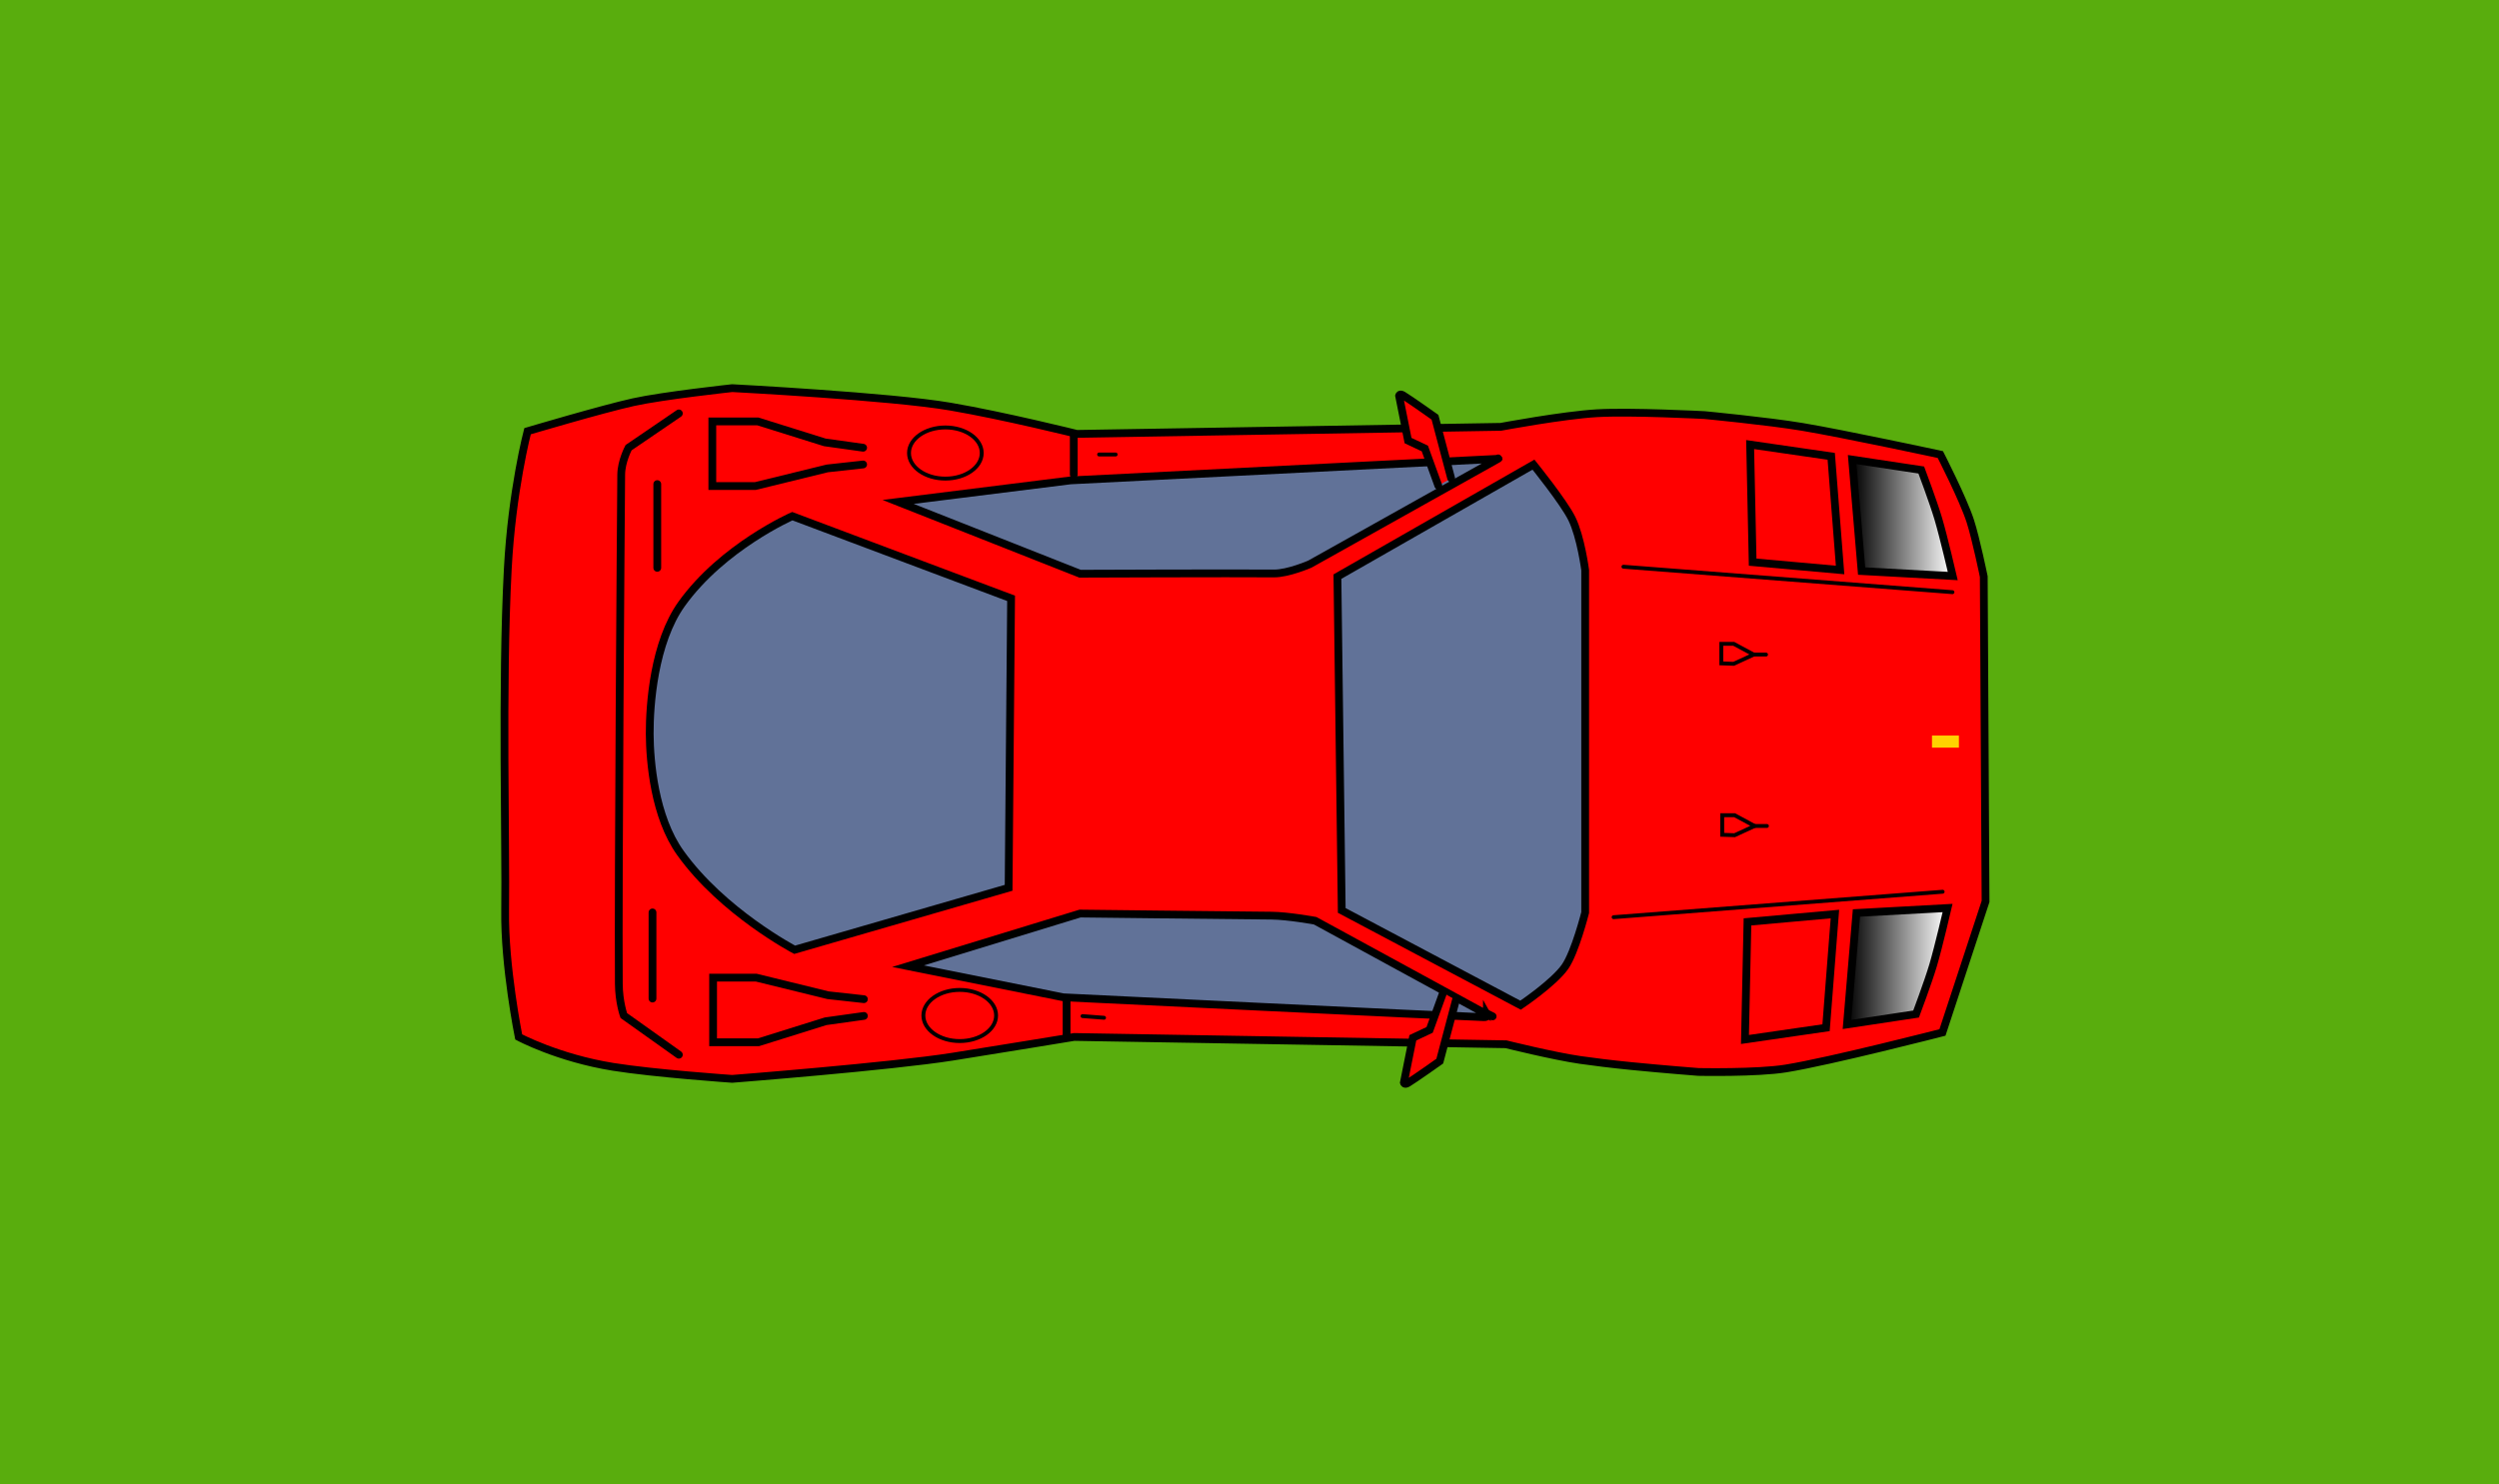 <svg version="1.1" xmlns="http://www.w3.org/2000/svg" xmlns:xlink="http://www.w3.org/1999/xlink" width="160.699" height="95.481" viewBox="0,0,160.699,95.481"><rect x="0" y="0" width="160.699" height="95.481" fill="#333333" stroke="none"/><defs><linearGradient x1="278.421" y1="194.412" x2="284.89" y2="194.412" gradientUnits="userSpaceOnUse" id="color-1"><stop offset="0" stop-color="#000000"/><stop offset="1" stop-color="#ffffff"/></linearGradient><linearGradient x1="278.754" y1="165.567" x2="285.223" y2="165.567" gradientUnits="userSpaceOnUse" id="color-2"><stop offset="0" stop-color="#000000"/><stop offset="1" stop-color="#ffffff"/></linearGradient></defs><g transform="translate(-159.65,-132.26)"><g data-paper-data="{&quot;isPaintingLayer&quot;:true}" fill-rule="nonzero" stroke-linejoin="miter" stroke-miterlimit="10" stroke-dasharray="" stroke-dashoffset="0" style="mix-blend-mode: normal"><path d="M159.65,227.74v-95.481h160.699v95.481z" fill="#59ad0d" stroke="none" stroke-width="0" stroke-linecap="butt"/><g><path d="M256.157,159.715c0,0 4.016,-0.75 6.179,-0.875c2.202,-0.127 6.919,0.119 6.919,0.119c0,0 4.075,0.388 6.296,0.76c2.73,0.457 8.874,1.78 8.874,1.78c0,0 1.464,2.855 1.923,4.272c0.368,1.137 0.869,3.578 0.869,3.578l0.115,20.895l-2.771,8.427c0,0 -7.174,1.848 -10.072,2.317c-1.862,0.301 -5.626,0.223 -5.626,0.223c0,0 -2.226,-0.172 -4.323,-0.38c-1.286,-0.128 -2.416,-0.269 -3.273,-0.392c-1.733,-0.25 -4.773,-1.009 -4.773,-1.009l-27.768,-0.47c0,0 -4.786,0.787 -7.811,1.267c-3.982,0.632 -14.181,1.429 -14.181,1.429c0,0 -5.005,-0.347 -7.662,-0.774c-3.547,-0.57 -6.068,-1.923 -6.068,-1.923c0,0 -0.923,-4.551 -0.871,-8.133c0.061,-4.179 -0.226,-14.417 0.169,-21.953c0.264,-5.043 1.271,-8.876 1.271,-8.876c0,0 4.802,-1.426 6.8,-1.867c1.925,-0.425 6.36,-0.904 6.36,-0.904c0,0 10.203,0.531 14.03,1.188c3.538,0.608 8.135,1.755 8.135,1.755z" fill="#ff0000" stroke="#000000" stroke-width="0.5" stroke-linecap="round"/><path d="M279.029,190.986l5.861,-0.32c0,0 -0.581,2.505 -0.931,3.684c-0.323,1.087 -1.094,3.136 -1.094,3.136l-4.444,0.671z" fill="url(#color-1)" stroke="#000000" stroke-width="0.5" stroke-linecap="round"/><path d="M272.022,191.559l5.623,-0.504l-0.57,7.311l-5.215,0.756z" fill="none" stroke="#000000" stroke-width="0.5" stroke-linecap="round"/><path d="M278.754,161.821l4.444,0.671c0,0 0.771,2.049 1.094,3.136c0.35,1.179 0.931,3.684 0.931,3.684l-5.861,-0.32z" data-paper-data="{&quot;index&quot;:null}" fill="url(#color-2)" stroke="#000000" stroke-width="0.5" stroke-linecap="round"/><path d="M272.193,160.856l5.215,0.756l0.57,7.311l-5.623,-0.504z" data-paper-data="{&quot;index&quot;:null}" fill="none" stroke="#000000" stroke-width="0.5" stroke-linecap="round"/><path d="M283.887,180.351v-0.778h1.732v0.778z" fill="#ffd200" stroke="none" stroke-width="0" stroke-linecap="butt"/><path d="M271.137,174.958l-0.796,-0.027v-1.259h0.796l1.286,0.693z" fill="none" stroke="#000000" stroke-width="0.25" stroke-linecap="round"/><path d="M279.13,152.568v15.113" fill="none" stroke="none" stroke-width="0" stroke-linecap="round"/><path d="M244.322,169.602l-0.458,7.719" fill="none" stroke="none" stroke-width="0" stroke-linecap="round"/><path d="M255.885,161.776c0,0 0.245,-0.085 0.086,0.004c-1.038,0.586 -12.093,6.768 -12.093,6.768c0,0 -1.392,0.607 -2.307,0.599c-2.656,-0.023 -12.469,0.016 -12.469,0.016l-11.698,-4.618l11.083,-1.385z" fill="#617298" stroke="#000000" stroke-width="0.5" stroke-linecap="round"/><path d="M255.266,197.508c0,0 0.109,0.19 -0.201,0.18c-2.189,-0.075 -27.044,-1.279 -27.044,-1.279l-9.982,-2.001l11.065,-3.386c0,0 9.463,0.111 12.31,0.135c1.06,0.009 2.806,0.327 2.806,0.327l11.046,6.025z" fill="#617298" stroke="#000000" stroke-width="0.5" stroke-linecap="round"/><path d="M224.509,189.366l-13.758,3.986c0,0 -4.63,-2.423 -7.354,-6.236c-1.661,-2.326 -1.957,-5.882 -1.967,-7.647c-0.01,-1.864 0.277,-5.882 2.051,-8.359c2.639,-3.686 7.12,-5.649 7.12,-5.649l14.067,5.285z" fill="#617298" stroke="#000000" stroke-width="0.5" stroke-linecap="round"/><path d="M273.215,174.364h-0.891" fill="none" stroke="#000000" stroke-width="0.25" stroke-linecap="round"/><path d="M271.195,185.983l-0.796,-0.027v-1.259h0.796l1.286,0.693z" fill="none" stroke="#000000" stroke-width="0.25" stroke-linecap="round"/><path d="M272.382,185.389h0.891" fill="none" stroke="#000000" stroke-width="0.25" stroke-linecap="round"/><path d="M264.045,168.713l21.158,1.637" fill="none" stroke="#000000" stroke-width="0.25" stroke-linecap="round"/><path d="M284.572,189.619l-21.158,1.637" data-paper-data="{&quot;index&quot;:null}" fill="none" stroke="#000000" stroke-width="0.25" stroke-linecap="round"/><path d="M201.916,168.785v-5.387" fill="none" stroke="#000000" stroke-width="0.5" stroke-linecap="round"/><path d="M203.304,200.103l-3.54,-2.519c0,0 -0.312,-0.853 -0.32,-2.048c-0.043,-6.748 0.124,-29.278 0.153,-32.746c0.007,-0.867 0.475,-1.735 0.475,-1.735l3.232,-2.204" fill="none" stroke="#000000" stroke-width="0.5" stroke-linecap="round"/><path d="M228.699,160.319v2.463" fill="none" stroke="#000000" stroke-width="0.5" stroke-linecap="round"/><path d="M228.237,196.645v2.309" fill="none" stroke="#000000" stroke-width="0.5" stroke-linecap="round"/><path d="M252.141,163.497l-0.866,-2.39l-1.08,-0.509l-0.577,-2.886c0,0 0.038,-0.157 0.256,-0.025c0.416,0.249 2.053,1.411 2.053,1.411l1.039,3.925" fill="#ff0000" stroke="#000000" stroke-width="0.5" stroke-linecap="round"/><path d="M253.274,196.59l-1.039,3.925c0,0 -1.637,1.161 -2.053,1.411c-0.219,0.131 -0.256,-0.025 -0.256,-0.025l0.577,-2.886l1.08,-0.509l0.866,-2.39" data-paper-data="{&quot;index&quot;:null}" fill="#ff0000" stroke="#000000" stroke-width="0.5" stroke-linecap="round"/><path d="M215.204,197.607l-2.463,0.344l-4.31,1.349h-2.925v-4.156h2.771l4.618,1.132l2.309,0.254" data-paper-data="{&quot;index&quot;:null}" fill="none" stroke="#000000" stroke-width="0.5" stroke-linecap="round"/><path d="M201.609,196.491v-5.541" fill="none" stroke="#000000" stroke-width="0.5" stroke-linecap="round"/><path d="M255.636,197.635l-0.396,-0.198" fill="none" stroke="#000000" stroke-width="0.5" stroke-linecap="round"/><path d="M215.154,162.136l-2.309,0.254l-4.618,1.132h-2.771v-4.156h2.925l4.31,1.349l2.463,0.344" fill="none" stroke="#000000" stroke-width="0.5" stroke-linecap="round"/><path d="M258.26,162.146c0,0 1.945,2.407 2.47,3.478c0.578,1.181 0.855,3.31 0.855,3.31v22.027c0,0 -0.646,2.551 -1.296,3.483c-0.726,1.041 -2.86,2.473 -2.86,2.473l-11.498,-6.095l-0.277,-21.472z" fill="#617298" stroke="#000000" stroke-width="0.5" stroke-linecap="round"/><path d="M222.78,161.4c0,0.909 -1.047,1.645 -2.338,1.645c-1.291,0 -2.338,-0.737 -2.338,-1.645c0,-0.909 1.047,-1.645 2.338,-1.645c1.291,0 2.338,0.737 2.338,1.645z" fill="#ff0000" stroke="#000000" stroke-width="0.25" stroke-linecap="butt"/><path d="M223.704,197.58c0,0.909 -1.047,1.645 -2.338,1.645c-1.291,0 -2.338,-0.737 -2.338,-1.645c0,-0.909 1.047,-1.645 2.338,-1.645c1.291,0 2.338,0.737 2.338,1.645z" fill="#ff0000" stroke="#000000" stroke-width="0.25" stroke-linecap="butt"/><path d="M229.262,197.619l1.385,0.107" fill="none" stroke="#000000" stroke-width="0.25" stroke-linecap="round"/><path d="M230.328,161.494h1.066" fill="none" stroke="#000000" stroke-width="0.25" stroke-linecap="round"/></g></g></g></svg>